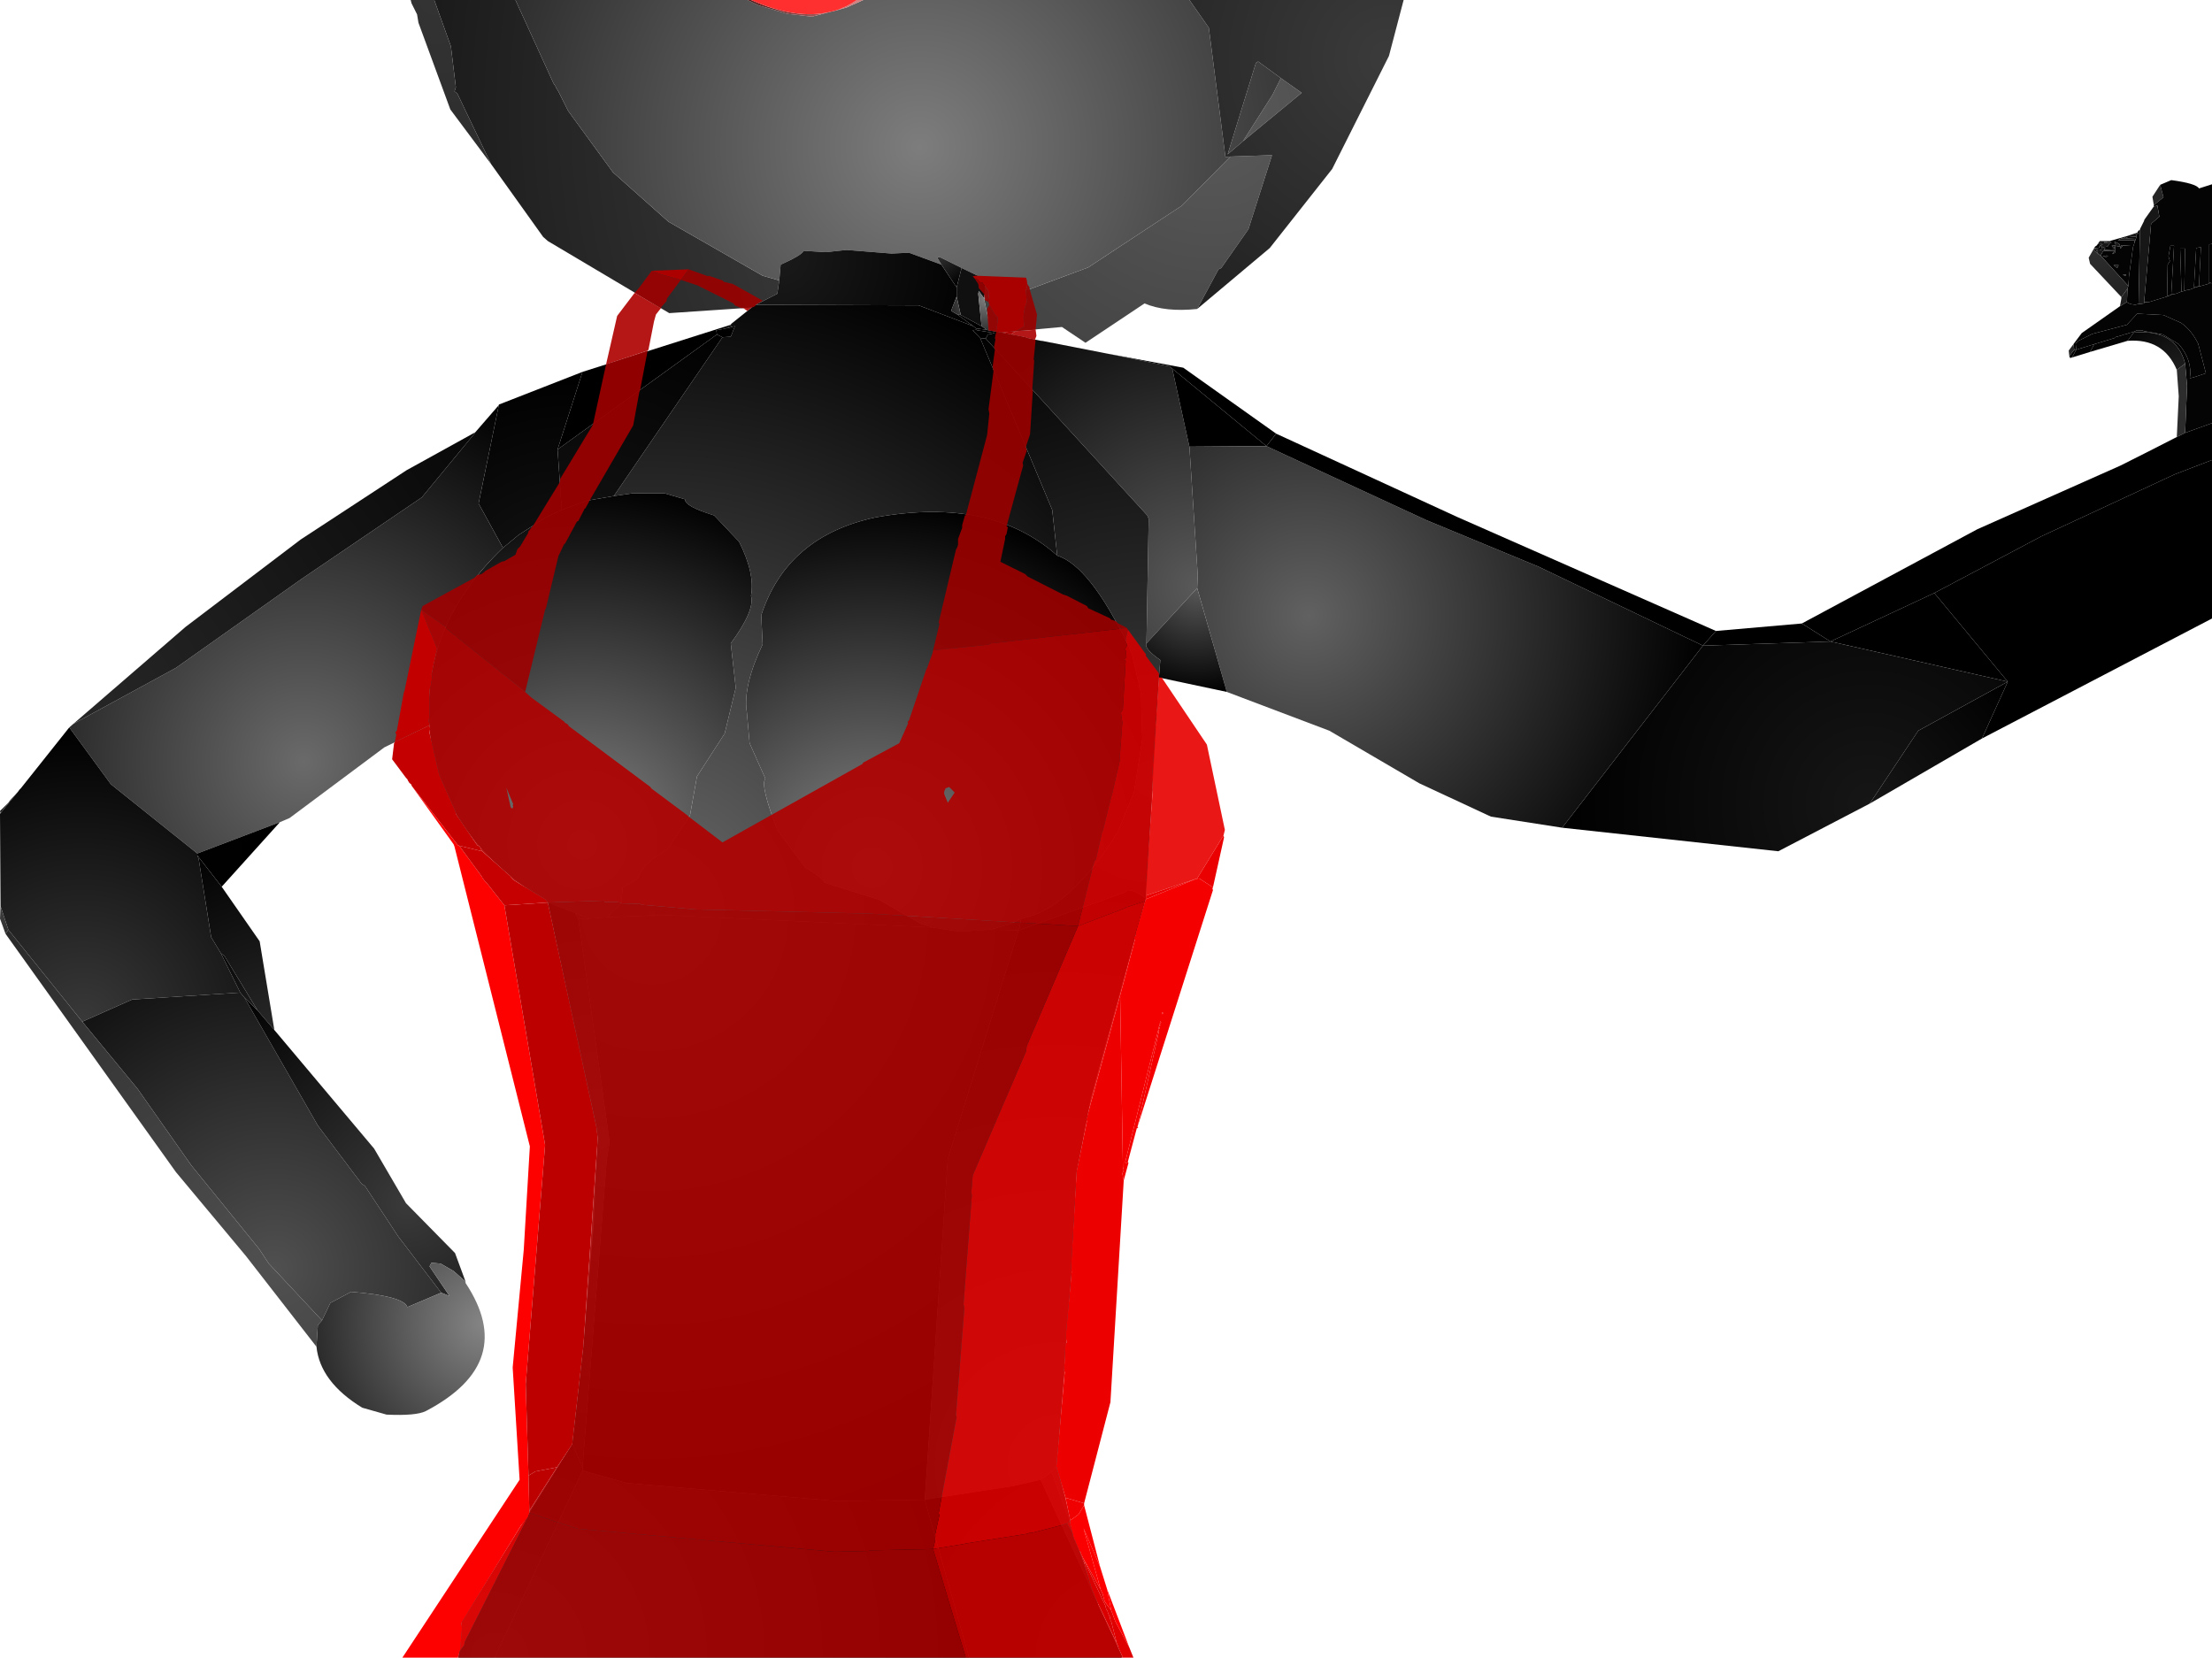 <?xml version="1.0" encoding="UTF-8" standalone="no"?>
<svg xmlns:xlink="http://www.w3.org/1999/xlink" height="299.1px" width="399.1px" xmlns="http://www.w3.org/2000/svg">
  <g transform="matrix(1.0, 0.0, 0.0, 1.0, 400.0, 300.0)">
    <path d="M-264.4 -244.5 L-279.25 -243.5 -301.15 -256.5 -302.0 -257.25 -311.4 -270.4 -317.5 -283.15 -318.0 -283.5 -317.75 -284.25 -318.65 -291.65 -321.65 -300.0 -307.0 -300.0 -300.15 -285.0 -299.75 -284.4 -299.65 -284.15 -299.25 -283.5 -297.5 -280.0 -289.4 -268.9 -279.4 -260.0 -262.4 -250.25 -259.4 -249.4 -259.75 -247.0 -263.65 -245.0 -264.4 -244.5 M-184.0 -244.25 Q-189.75 -243.65 -193.5 -245.25 L-204.15 -238.15 -208.4 -241.0 -219.4 -240.0 -221.65 -240.4 -221.65 -242.25 -222.4 -245.9 -214.4 -247.75 -203.65 -251.75 -186.75 -262.9 -178.0 -271.75 -170.5 -272.0 -174.75 -258.65 -179.65 -251.65 -180.15 -251.4 -184.0 -244.25 M-168.9 -285.9 L-165.15 -283.25 -175.75 -274.5 -170.4 -282.9 -168.9 -285.9" fill="url(#gradient0)" fill-rule="evenodd" stroke="none"/>
    <path d="M-307.0 -300.0 L-265.15 -300.0 -263.0 -299.0 -257.9 -297.5 -253.5 -297.0 -250.25 -297.85 -249.4 -298.05 -247.25 -298.65 -244.25 -300.0 -185.4 -300.0 -181.9 -295.0 -178.9 -271.65 -178.0 -271.75 -186.75 -262.9 -203.65 -251.75 -214.4 -247.75 -222.4 -245.9 -222.25 -247.15 -222.25 -248.5 -223.4 -250.15 -226.5 -251.65 -230.5 -253.65 -230.9 -253.5 -230.15 -252.25 -236.0 -254.4 -239.15 -254.25 -247.25 -254.9 -251.0 -254.5 -255.0 -254.75 Q-255.25 -254.0 -259.15 -252.25 L-259.4 -249.4 -262.4 -250.25 -279.4 -260.0 -289.4 -268.9 -297.5 -280.0 -299.25 -283.5 -299.65 -284.15 -299.75 -284.4 -300.15 -285.0 -307.0 -300.0 M-168.9 -285.9 L-170.4 -282.9 -175.75 -274.5 -178.5 -272.15 -173.4 -288.65 -173.0 -288.9 -168.9 -285.9" fill="url(#gradient1)" fill-rule="evenodd" stroke="none"/>
    <path d="M-259.4 -249.4 L-259.15 -252.25 Q-255.25 -254.0 -255.0 -254.75 L-251.0 -254.5 -247.25 -254.9 -239.15 -254.25 -236.0 -254.4 -230.15 -252.25 -227.4 -248.15 -227.4 -246.5 -228.4 -243.9 -227.25 -243.25 -224.4 -241.15 -234.25 -244.9 -263.65 -245.0 -259.75 -247.0 -259.4 -249.4" fill="url(#gradient2)" fill-rule="evenodd" stroke="none"/>
    <path d="M-230.15 -252.25 L-230.9 -253.5 -230.5 -253.65 -226.5 -251.65 -227.4 -248.15 -230.15 -252.25" fill="url(#gradient3)" fill-rule="evenodd" stroke="none"/>
    <path d="M-226.5 -251.65 L-223.4 -250.15 -222.25 -248.5 -222.25 -247.15 -222.5 -246.25 -223.4 -247.5 -223.5 -247.0 -222.9 -241.15 -226.65 -243.15 -227.4 -246.5 -227.4 -248.15 -226.5 -251.65" fill="url(#gradient4)" fill-rule="evenodd" stroke="none"/>
    <path d="M-265.15 -300.0 L-264.5 -300.0 Q-256.35 -296.4 -250.25 -297.85 L-253.5 -297.0 -257.9 -297.5 -263.0 -299.0 -265.15 -300.0 M-245.4 -300.0 L-244.25 -300.0 -247.25 -298.65 -249.4 -298.05 Q-247.25 -298.7 -245.4 -300.0" fill="url(#gradient5)" fill-rule="evenodd" stroke="none"/>
    <path d="M-264.5 -300.0 L-245.4 -300.0 Q-247.25 -298.7 -249.4 -298.05 L-250.25 -297.85 Q-256.35 -296.4 -264.5 -300.0" fill="url(#gradient6)" fill-rule="evenodd" stroke="none"/>
    <path d="M-185.4 -300.0 L-146.75 -300.0 -149.4 -289.9 -159.65 -269.5 -170.9 -255.25 -184.0 -244.25 -180.15 -251.4 -179.65 -251.65 -174.75 -258.65 -170.5 -272.0 -178.0 -271.75 -178.9 -271.65 -181.9 -295.0 -185.4 -300.0 M-175.75 -274.5 L-165.15 -283.25 -168.9 -285.9 -173.0 -288.9 -173.4 -288.65 -178.5 -272.15 -175.75 -274.5" fill="url(#gradient7)" fill-rule="evenodd" stroke="none"/>
    <path d="M-311.4 -270.4 L-318.75 -280.25 -324.5 -295.9 -324.75 -297.4 -325.75 -299.4 -325.9 -300.0 -321.65 -300.0 -318.65 -291.65 -317.75 -284.25 -318.0 -283.5 -317.5 -283.15 -311.4 -270.4" fill="url(#gradient8)" fill-rule="evenodd" stroke="none"/>
    <path d="M-268.15 -241.5 L-264.4 -244.5 -263.65 -245.0 -234.25 -244.9 -224.4 -241.15 -223.9 -240.75 -223.9 -240.5 -224.5 -240.4 -223.15 -239.0 -210.15 -208.0 -209.25 -199.75 Q-221.15 -210.4 -242.0 -206.65 -258.0 -203.25 -262.65 -189.0 L-262.4 -183.75 Q-266.0 -176.15 -265.25 -171.5 L-264.75 -165.9 -261.9 -159.5 Q-262.9 -158.4 -259.75 -150.25 L-254.75 -143.5 Q-251.4 -141.5 -251.25 -140.75 L-241.4 -137.65 -233.75 -133.25 -231.75 -132.65 -280.5 -134.9 -290.4 -134.5 -287.9 -137.0 -287.65 -139.9 -285.15 -141.25 Q-283.65 -144.65 -279.65 -146.65 L-275.5 -152.9 -274.25 -159.9 -269.25 -167.65 -267.25 -175.9 -268.15 -183.9 Q-263.75 -189.9 -264.5 -192.5 -263.75 -196.5 -266.65 -202.25 L-271.15 -207.0 Q-276.5 -208.65 -276.4 -209.9 L-280.15 -211.0 -285.75 -211.0 -289.25 -210.5 -269.65 -239.15 -268.15 -239.25 -267.4 -241.15 -268.0 -241.0 -268.15 -241.25 -268.15 -241.4 -268.0 -241.5 -268.15 -241.5 M-215.75 -134.25 L-216.15 -132.15 -216.4 -132.15 -221.4 -132.25 -217.75 -133.25 -215.75 -134.25 M-293.65 -134.25 L-295.65 -134.15 -296.25 -135.25 -293.65 -134.25" fill="url(#gradient9)" fill-rule="evenodd" stroke="none"/>
    <path d="M-11.4 -263.0 L-11.65 -264.5 -10.25 -266.65 -9.65 -264.4 -11.4 -263.0" fill="url(#gradient10)" fill-rule="evenodd" stroke="none"/>
    <path d="M-16.5 -257.25 L-16.9 -257.0 -16.0 -257.0 -16.5 -257.25 M-21.5 -256.0 L-20.9 -256.15 -21.35 -255.2 -20.65 -256.0 -20.9 -254.9 -21.75 -254.75 -21.4 -254.15 -22.15 -254.9 -22.15 -255.15 -21.65 -254.9 -21.4 -255.15 -22.15 -255.25 -22.0 -255.5 -21.65 -255.75 -21.5 -256.0 M-21.0 -253.9 L-20.5 -254.75 -18.5 -254.75 -18.9 -254.15 -18.4 -254.4 -18.4 -255.65 -17.5 -255.5 -17.4 -255.15 -17.0 -255.65 -15.5 -255.75 -17.25 -255.75 -17.4 -255.4 -17.65 -256.0 -18.5 -256.4 -18.25 -255.75 -19.0 -255.65 -18.65 -255.25 -18.5 -255.5 -18.65 -255.0 -20.4 -254.9 -20.15 -255.25 -20.65 -255.4 -19.75 -255.5 -19.25 -256.25 -19.0 -256.15 -19.4 -256.5 -16.25 -257.4 -14.5 -257.25 -14.65 -256.9 -17.25 -257.0 -17.9 -256.65 -14.9 -256.65 -14.9 -256.15 -15.15 -255.4 -15.9 -250.0 -15.9 -249.65 -16.0 -248.4 -21.0 -253.9 M-14.75 -257.9 L-14.4 -258.0 -14.15 -257.9 -14.5 -257.65 -14.75 -257.9 M-11.4 -262.75 L-11.4 -263.0 -9.65 -264.4 -10.25 -266.65 -8.25 -267.5 Q-3.75 -266.9 -3.25 -266.0 L-0.9 -266.75 -0.9 -256.0 -1.4 -255.9 -1.4 -249.0 -1.4 -248.9 -1.65 -248.75 -2.9 -248.4 -3.25 -248.4 -2.9 -255.4 -3.75 -255.25 -4.15 -248.25 -3.9 -248.15 -4.9 -247.75 -5.5 -247.65 -5.9 -247.5 -5.75 -255.15 -6.65 -255.15 -6.4 -247.4 -7.4 -247.0 -8.0 -246.9 -8.25 -246.9 -7.75 -255.65 -8.4 -255.65 -8.75 -253.75 -8.5 -252.9 -8.9 -252.25 -9.0 -246.5 -12.25 -245.5 -12.5 -245.5 -13.15 -245.5 -11.9 -259.5 -11.75 -259.75 -10.4 -260.9 -10.75 -262.9 -11.4 -262.75 M-19.4 -256.15 L-20.4 -256.15 -20.25 -256.4 -19.4 -256.15 M-18.65 -252.15 L-18.0 -251.65 -17.75 -252.15 -18.65 -252.15 M-20.0 -253.65 L-19.65 -253.75 -19.9 -253.9 -20.65 -253.75 -20.0 -253.65 M-17.0 -250.4 L-16.5 -250.25 -16.4 -250.5 -17.0 -250.4" fill="url(#gradient11)" fill-rule="evenodd" stroke="none"/>
    <path d="M-0.9 -256.0 L-0.9 -248.9 -1.4 -249.0 -1.4 -255.9 -0.9 -256.0" fill="url(#gradient12)" fill-rule="evenodd" stroke="none"/>
    <path d="M-13.15 -245.5 L-12.5 -245.5 -13.15 -245.4 -13.15 -245.5 M-8.25 -246.9 L-8.0 -246.9 -8.4 -246.75 -9.0 -246.5 -8.75 -246.65 -8.4 -246.75 -8.25 -246.9 M-3.25 -248.4 L-2.9 -248.4 -3.9 -248.15 -3.25 -248.4 M-1.4 -248.9 L-1.4 -249.0 -0.9 -248.9 -1.4 -248.9" fill="url(#gradient13)" fill-rule="evenodd" stroke="none"/>
    <path d="M-0.9 -248.9 L-0.9 -223.65 -5.75 -221.9 -5.4 -230.4 -5.75 -234.4 Q-7.4 -240.65 -15.0 -240.0 L-15.4 -240.0 -14.75 -240.25 -14.5 -240.4 -13.5 -240.4 -13.15 -240.25 -9.75 -239.65 -6.9 -237.9 Q-4.4 -235.0 -4.9 -231.75 L-4.25 -231.9 -2.0 -232.65 -3.4 -238.0 Q-4.65 -240.5 -6.5 -241.75 L-9.65 -243.15 -14.4 -243.4 -16.25 -241.4 -22.5 -239.75 -25.0 -238.5 -25.5 -238.0 -25.4 -236.9 -25.75 -236.9 -25.9 -237.9 -24.4 -239.9 -17.5 -244.75 -16.25 -245.5 -16.15 -245.4 -15.65 -245.15 -14.75 -245.0 -14.25 -245.15 -14.15 -245.15 -13.9 -245.15 -13.15 -245.25 -13.15 -245.4 -12.5 -245.5 -12.25 -245.5 -9.0 -246.5 -8.4 -246.75 -8.0 -246.9 -7.4 -247.0 -6.4 -247.4 -5.9 -247.5 -5.5 -247.65 -4.9 -247.75 -3.9 -248.15 -2.9 -248.4 -1.65 -248.75 -1.4 -248.9 -0.9 -248.9" fill="url(#gradient14)" fill-rule="evenodd" stroke="none"/>
    <path d="M-13.9 -258.5 L-13.9 -258.65 -13.15 -260.15 -13.15 -260.25 -13.0 -260.5 -11.4 -262.75 -10.75 -262.9 -10.4 -260.9 -11.75 -259.75 -11.9 -259.5 -13.15 -245.5 -13.15 -245.4 -13.15 -245.25 -13.9 -245.15 -14.15 -245.15 -13.9 -258.5" fill="url(#gradient15)" fill-rule="evenodd" stroke="none"/>
    <path d="M-14.4 -258.0 L-14.15 -258.4 -13.9 -258.5 -14.15 -245.15 -14.25 -245.15 -14.75 -245.0 -15.65 -245.15 -16.15 -245.4 -16.25 -245.5 -16.15 -247.9 -16.0 -248.4 -15.9 -249.65 -15.9 -250.0 -15.15 -255.4 -14.9 -256.15 -14.65 -256.9 -14.5 -257.25 -14.5 -257.65 -14.15 -257.9 -14.4 -258.0" fill="url(#gradient16)" fill-rule="evenodd" stroke="none"/>
    <path d="M-16.5 -257.25 L-16.0 -257.0 -16.9 -257.0 -16.5 -257.25 M-21.5 -256.0 L-21.15 -256.5 -19.4 -256.5 -19.0 -256.15 -19.25 -256.25 -19.75 -255.5 -20.65 -255.4 -20.15 -255.25 -20.4 -254.9 -18.65 -255.0 -18.5 -255.5 -18.65 -255.25 -19.0 -255.65 -18.25 -255.75 -18.5 -256.4 -17.65 -256.0 -17.4 -255.4 -17.25 -255.75 -15.5 -255.75 -17.0 -255.65 -17.4 -255.15 -17.5 -255.5 -18.4 -255.65 -18.4 -254.4 -18.9 -254.15 -18.5 -254.75 -20.5 -254.75 -21.0 -253.9 -21.4 -254.15 -21.75 -254.75 -20.9 -254.9 -20.65 -256.0 -21.35 -255.2 -20.9 -256.15 -21.5 -256.0 M-16.25 -257.4 L-14.75 -257.9 -14.5 -257.65 -14.5 -257.25 -16.25 -257.4 M-22.15 -255.15 L-22.15 -255.25 -21.4 -255.15 -21.65 -254.9 -22.15 -255.15 M-19.4 -256.15 L-20.25 -256.4 -20.4 -256.15 -19.4 -256.15 M-20.0 -253.65 L-20.65 -253.75 -19.9 -253.9 -19.65 -253.75 -20.0 -253.65 M-18.65 -252.15 L-17.75 -252.15 -18.0 -251.65 -18.65 -252.15 M-14.9 -256.15 L-14.9 -256.65 -17.9 -256.65 -17.25 -257.0 -14.65 -256.9 -14.9 -256.15 M-17.0 -250.4 L-16.4 -250.5 -16.5 -250.25 -17.0 -250.4" fill="url(#gradient17)" fill-rule="evenodd" stroke="none"/>
    <path d="M-17.5 -244.75 L-17.25 -246.15 -17.25 -246.4 -16.15 -247.9 -16.25 -245.5 -17.5 -244.75" fill="url(#gradient18)" fill-rule="evenodd" stroke="none"/>
    <path d="M-21.4 -254.15 L-21.0 -253.9 -16.0 -248.4 -16.15 -247.9 -17.25 -246.4 -22.9 -252.4 -23.15 -253.5 -22.15 -255.25 -22.15 -255.15 -22.15 -254.9 -21.4 -254.15" fill="url(#gradient19)" fill-rule="evenodd" stroke="none"/>
    <path d="M-3.9 -248.15 L-4.15 -248.25 -3.75 -255.25 -2.9 -255.4 -3.25 -248.4 -3.9 -248.15" fill="url(#gradient20)" fill-rule="evenodd" stroke="none"/>
    <path d="M-6.4 -247.4 L-6.65 -255.15 -5.75 -255.15 -5.9 -247.5 -6.4 -247.4" fill="url(#gradient21)" fill-rule="evenodd" stroke="none"/>
    <path d="M-222.4 -245.9 L-221.65 -242.25 -221.65 -240.4 -222.0 -240.5 -222.9 -241.15 -223.5 -247.0 -223.4 -247.5 -222.5 -246.25 -222.25 -247.15 -222.4 -245.9 M-226.65 -243.15 L-227.25 -243.25 -228.4 -243.9 -227.4 -246.5 -226.65 -243.15" fill="url(#gradient22)" fill-rule="evenodd" stroke="none"/>
    <path d="M-222.9 -241.15 L-222.0 -240.5 -223.9 -240.75 -224.4 -241.15 -227.25 -243.25 -226.65 -243.15 -222.9 -241.15" fill="url(#gradient23)" fill-rule="evenodd" stroke="none"/>
    <path d="M-9.0 -246.5 L-8.9 -252.25 -8.5 -252.9 -8.75 -253.75 -8.4 -255.65 -7.75 -255.65 -8.25 -246.9 -8.4 -246.75 -8.75 -246.65 -9.0 -246.5" fill="url(#gradient24)" fill-rule="evenodd" stroke="none"/>
    <path d="M-268.15 -241.4 L-268.15 -241.5 -268.0 -241.5 -268.15 -241.4 M-298.65 -208.0 L-299.4 -218.9 -270.65 -239.65 -269.65 -239.15 -289.25 -210.5 -294.15 -209.65 -298.65 -208.0 M-268.0 -241.0 L-268.25 -240.9 -269.0 -240.75 -268.15 -241.25 -268.0 -241.0" fill="url(#gradient25)" fill-rule="evenodd" stroke="none"/>
    <path d="M-294.9 -232.9 L-268.15 -241.4 -268.15 -241.25 -269.0 -240.75 -270.75 -240.4 -270.65 -239.65 -299.4 -218.9 -294.9 -232.9" fill="url(#gradient26)" fill-rule="evenodd" stroke="none"/>
    <path d="M-223.15 -239.0 L-224.5 -240.4 -223.9 -240.5 -223.65 -240.4 -220.5 -239.9 -221.75 -239.65 -222.15 -238.9 -223.15 -239.0 M-269.65 -239.15 L-270.65 -239.65 -270.75 -240.4 -269.0 -240.75 -268.25 -240.9 -268.0 -241.0 -267.4 -241.15 -268.15 -239.25 -269.65 -239.15" fill="url(#gradient27)" fill-rule="evenodd" stroke="none"/>
    <path d="M-219.4 -240.0 L-215.0 -239.15 -214.65 -239.0 -212.15 -238.5 -212.0 -238.5 -200.5 -236.25 -189.0 -233.9 -188.5 -233.5 -185.4 -219.4 -183.9 -196.25 -184.0 -193.9 -193.15 -183.9 -192.75 -206.4 -193.0 -207.0 -222.15 -238.9 -221.75 -239.65 -220.5 -239.9 -223.65 -240.4 -223.9 -240.5 -223.9 -240.75 -222.0 -240.5 -221.65 -240.4 -219.4 -240.0" fill="url(#gradient28)" fill-rule="evenodd" stroke="none"/>
    <path d="M-190.9 -177.75 L-193.25 -137.9 Q-196.4 -140.15 -197.0 -139.0 L-216.15 -132.15 -215.75 -134.25 Q-207.25 -135.75 -198.4 -149.75 L-195.4 -157.0 -193.9 -166.65 -194.15 -174.9 -195.75 -181.9 -196.5 -183.65 Q-203.4 -197.9 -209.25 -199.75 L-210.15 -208.0 -223.15 -239.0 -222.15 -238.9 -193.0 -207.0 -192.75 -206.4 -193.15 -183.9 Q-193.65 -183.0 -190.65 -180.9 L-190.9 -177.75" fill="url(#gradient29)" fill-rule="evenodd" stroke="none"/>
    <path d="M-209.25 -199.75 Q-203.4 -197.9 -196.5 -183.65 L-195.75 -181.9 -194.15 -174.9 -193.9 -166.65 -195.4 -157.0 -198.4 -149.75 Q-207.25 -135.75 -215.75 -134.25 L-217.75 -133.25 -221.4 -132.25 -226.9 -131.9 -231.75 -132.65 -233.75 -133.25 -241.4 -137.65 -251.25 -140.75 Q-251.4 -141.5 -254.75 -143.5 L-259.75 -150.25 Q-262.9 -158.4 -261.9 -159.5 L-264.75 -165.9 -265.25 -171.5 Q-266.0 -176.15 -262.4 -183.75 L-262.65 -189.0 Q-258.0 -203.25 -242.0 -206.65 -221.15 -210.4 -209.25 -199.75" fill="url(#gradient30)" fill-rule="evenodd" stroke="none"/>
    <path d="M-216.4 -132.15 L-216.25 -132.0 -229.0 -90.9 -233.15 -29.4 -249.0 -29.15 -286.9 -32.4 -294.9 -34.65 -294.9 -35.25 -290.5 -91.0 -290.0 -93.9 -295.65 -134.15 -293.65 -134.25 -290.4 -134.5 -280.5 -134.9 -231.75 -132.65 -226.9 -131.9 -221.4 -132.25 -216.4 -132.15" fill="url(#gradient31)" fill-rule="evenodd" stroke="none"/>
    <path d="M-301.15 -137.15 Q-321.5 -149.75 -322.5 -169.15 -323.9 -187.15 -309.25 -201.15 L-306.4 -203.5 -301.5 -206.65 -298.65 -208.0 -294.15 -209.65 -289.25 -210.5 -285.75 -211.0 -280.15 -211.0 -276.4 -209.9 Q-276.5 -208.65 -271.15 -207.0 L-266.65 -202.25 Q-263.75 -196.5 -264.5 -192.5 -263.75 -189.9 -268.15 -183.9 L-267.25 -175.9 -269.25 -167.65 -274.25 -159.9 -275.5 -152.9 -279.65 -146.65 Q-283.65 -144.65 -285.15 -141.25 L-287.65 -139.9 -287.9 -137.0 -290.4 -134.5 -293.65 -134.25 -296.25 -135.25 -301.15 -137.15" fill="url(#gradient32)" fill-rule="evenodd" stroke="none"/>
    <path d="M-25.4 -236.9 L-25.5 -238.0 -25.0 -238.5 -22.5 -239.75 -16.25 -241.4 -14.4 -243.4 -9.65 -243.15 -6.5 -241.75 Q-4.65 -240.5 -3.4 -238.0 L-2.0 -232.65 -4.25 -231.9 -4.9 -231.75 Q-4.4 -235.0 -6.9 -237.9 L-9.75 -239.65 -13.15 -240.25 -13.5 -240.4 -14.5 -240.4 -14.75 -240.25 -15.4 -240.0 -15.5 -240.0 -15.9 -239.9 -16.25 -239.75 -16.75 -239.65 -17.15 -239.5 -18.4 -239.15 -18.5 -239.0 -22.15 -237.9 -25.4 -236.9" fill="url(#gradient33)" fill-rule="evenodd" stroke="none"/>
    <path d="M-22.9 -236.5 L-26.15 -235.5 -25.4 -236.9 -22.15 -237.9 -22.9 -236.5" fill="url(#gradient34)" fill-rule="evenodd" stroke="none"/>
    <path d="M-16.15 -238.5 L-22.9 -236.5 -22.15 -237.9 -18.5 -239.0 -18.4 -239.15 -17.15 -239.5 -16.75 -239.65 -16.25 -239.75 -15.9 -239.9 -15.5 -240.0 -15.4 -240.0 -15.0 -240.0 -16.15 -238.5 M-26.15 -235.5 L-26.5 -235.4 -26.65 -235.75 -25.75 -236.9 -25.4 -236.9 -26.15 -235.5" fill="url(#gradient35)" fill-rule="evenodd" stroke="none"/>
    <path d="M-7.25 -233.25 Q-9.65 -239.0 -16.15 -238.5 L-15.0 -240.0 Q-7.4 -240.65 -5.75 -234.4 L-7.25 -233.25" fill="url(#gradient36)" fill-rule="evenodd" stroke="none"/>
    <path d="M-7.25 -221.15 L-6.9 -228.5 -7.25 -233.25 -5.75 -234.4 -5.4 -230.4 -5.75 -221.9 -7.25 -221.15" fill="url(#gradient37)" fill-rule="evenodd" stroke="none"/>
    <path d="M-200.5 -236.25 L-186.5 -233.65 -169.75 -221.75 -171.5 -219.5 -188.5 -233.5 -189.0 -233.9 -200.5 -236.25" fill="url(#gradient38)" fill-rule="evenodd" stroke="none"/>
    <path d="M-188.5 -233.5 L-171.5 -219.5 -185.4 -219.4 -188.5 -233.5" fill="url(#gradient39)" fill-rule="evenodd" stroke="none"/>
    <path d="M-118.15 -150.65 L-131.0 -152.65 -143.9 -158.65 -160.15 -168.15 -178.65 -175.15 -184.0 -193.9 -183.9 -196.25 -185.4 -219.4 -171.5 -219.5 -142.65 -206.15 -122.4 -197.75 -92.75 -183.5 -118.15 -150.65" fill="url(#gradient40)" fill-rule="evenodd" stroke="none"/>
    <path d="M-26.65 -235.75 L-26.75 -236.75 -25.9 -237.9 -25.75 -236.9 -26.65 -235.75" fill="url(#gradient41)" fill-rule="evenodd" stroke="none"/>
    <path d="M-310.0 -226.9 L-310.0 -227.0 -294.9 -232.9 -299.4 -218.9 -298.65 -208.0 -301.5 -206.65 -306.4 -203.5 -309.25 -201.15 -313.65 -209.15 -310.0 -226.9" fill="url(#gradient42)" fill-rule="evenodd" stroke="none"/>
    <path d="M-322.5 -169.15 L-330.65 -165.15 -347.75 -152.4 -349.5 -151.65 -364.4 -146.0 -380.0 -158.5 -387.5 -168.75 -386.75 -169.4 -368.25 -179.5 -345.65 -195.5 -323.9 -210.25 -314.4 -221.75 -314.25 -222.0 -310.0 -226.9 -313.65 -209.15 -309.25 -201.15 Q-323.9 -187.15 -322.5 -169.15" fill="url(#gradient43)" fill-rule="evenodd" stroke="none"/>
    <path d="M-386.75 -169.4 L-366.5 -186.9 -345.75 -202.65 -326.65 -215.15 -314.25 -222.0 -314.4 -221.75 -323.9 -210.25 -345.65 -195.5 -368.25 -179.5 -386.75 -169.4" fill="url(#gradient44)" fill-rule="evenodd" stroke="none"/>
    <path d="M-0.9 -223.65 L-0.9 -217.0 -7.65 -214.4 -31.65 -203.25 -51.0 -193.0 -69.75 -184.25 -74.9 -187.5 -43.25 -204.5 -17.4 -216.0 Q-12.3 -218.55 -7.25 -221.15 L-5.75 -221.9 -0.9 -223.65" fill="url(#gradient45)" fill-rule="evenodd" stroke="none"/>
    <path d="M-169.75 -221.75 L-137.15 -206.75 -90.4 -186.15 -92.75 -183.5 -122.4 -197.75 -142.65 -206.15 -171.5 -219.5 -169.75 -221.75" fill="url(#gradient46)" fill-rule="evenodd" stroke="none"/>
    <path d="M-90.4 -186.15 L-74.9 -187.5 -69.75 -184.25 -92.75 -183.5 -90.4 -186.15" fill="url(#gradient47)" fill-rule="evenodd" stroke="none"/>
    <path d="M-0.9 -217.0 L-0.9 -188.4 -42.4 -166.75 -37.75 -177.0 -51.0 -193.0 -31.65 -203.25 -7.65 -214.4 -0.9 -217.0" fill="url(#gradient48)" fill-rule="evenodd" stroke="none"/>
    <path d="M-42.4 -166.75 L-62.65 -155.0 -53.9 -168.15 -37.75 -177.0 -42.4 -166.75" fill="url(#gradient49)" fill-rule="evenodd" stroke="none"/>
    <path d="M-37.75 -177.0 L-69.75 -184.25 -51.0 -193.0 -37.75 -177.0" fill="url(#gradient50)" fill-rule="evenodd" stroke="none"/>
    <path d="M-178.65 -175.15 L-190.9 -177.75 -190.65 -180.9 Q-193.65 -183.0 -193.15 -183.9 L-184.0 -193.9 -178.65 -175.15" fill="url(#gradient51)" fill-rule="evenodd" stroke="none"/>
    <path d="M-62.65 -155.0 L-79.15 -146.4 -118.15 -150.65 -92.75 -183.5 -69.75 -184.25 -37.75 -177.0 -53.9 -168.15 -62.65 -155.0" fill="url(#gradient52)" fill-rule="evenodd" stroke="none"/>
    <path d="M-399.9 -136.5 L-400.0 -153.15 -396.75 -157.15 -396.5 -157.5 -396.25 -157.75 -387.5 -168.75 -380.0 -158.5 -364.4 -146.0 -364.4 -145.65 -364.15 -145.0 -361.9 -130.9 -360.15 -128.0 -356.65 -120.9 -376.15 -119.65 -385.15 -115.65 -398.5 -132.25 -399.9 -136.5" fill="url(#gradient53)" fill-rule="evenodd" stroke="none"/>
    <path d="M-400.0 -153.15 L-399.9 -153.4 -398.4 -155.25 -398.25 -155.5 -396.75 -157.15 -400.0 -153.15" fill="url(#gradient54)" fill-rule="evenodd" stroke="none"/>
    <path d="M-399.9 -153.4 L-400.0 -153.65 -398.4 -155.25 -399.9 -153.4" fill="url(#gradient55)" fill-rule="evenodd" stroke="none"/>
    <path d="M-296.75 -39.4 L-294.75 -57.0 -292.9 -78.65 -292.15 -94.75 -301.15 -137.15 -296.25 -135.25 -295.65 -134.15 -290.0 -93.9 -290.5 -91.0 -294.9 -35.25 -296.75 -39.4" fill="url(#gradient56)" fill-rule="evenodd" stroke="none"/>
    <path d="M-310.75 -0.9 L-317.25 -0.9 -316.75 -7.4 -296.75 -39.4 -294.9 -35.25 -294.9 -34.65 -310.75 -0.9" fill="url(#gradient57)" fill-rule="evenodd" stroke="none"/>
    <path d="M-225.15 -0.9 L-310.75 -0.9 -294.9 -34.65 -286.9 -32.4 -249.0 -29.15 -233.15 -29.4 -225.15 -0.9" fill="url(#gradient58)" fill-rule="evenodd" stroke="none"/>
    <path d="M-349.5 -151.65 L-360.0 -140.0 -364.4 -145.65 -364.4 -146.0 -349.5 -151.65" fill="url(#gradient59)" fill-rule="evenodd" stroke="none"/>
    <path d="M-360.0 -140.0 L-353.15 -130.15 -350.5 -114.15 -353.5 -117.65 -359.5 -127.5 -360.15 -128.0 -361.9 -130.9 -364.15 -145.0 -364.4 -145.65 -360.0 -140.0" fill="url(#gradient60)" fill-rule="evenodd" stroke="none"/>
    <path d="M-360.15 -128.0 L-359.5 -127.5 -353.5 -117.65 -355.9 -120.0 -356.65 -120.9 -360.15 -128.0" fill="url(#gradient61)" fill-rule="evenodd" stroke="none"/>
    <path d="M-385.15 -115.65 L-376.15 -119.65 -356.65 -120.9 -355.9 -120.0 -342.65 -96.9 -334.75 -86.4 -334.15 -86.0 -328.15 -76.9 -320.4 -66.75 -326.5 -64.15 Q-327.15 -66.15 -336.65 -66.9 L-340.4 -64.9 -341.9 -61.75 -351.5 -72.0 -353.25 -74.65 -365.5 -89.75 -375.15 -103.5 -385.15 -115.65" fill="url(#gradient62)" fill-rule="evenodd" stroke="none"/>
    <path d="M-342.9 -57.0 L-355.65 -73.4 -368.25 -88.5 -399.0 -131.5 -398.5 -132.25 -385.15 -115.65 -375.15 -103.5 -365.5 -89.75 -353.25 -74.65 -351.5 -72.0 -341.9 -61.75 -342.65 -60.9 -342.9 -57.0" fill="url(#gradient63)" fill-rule="evenodd" stroke="none"/>
    <path d="M-399.0 -131.5 L-400.0 -134.25 -399.9 -136.5 -398.5 -132.25 -399.0 -131.5" fill="url(#gradient64)" fill-rule="evenodd" stroke="none"/>
    <path d="M-193.25 -137.9 L-203.15 -102.0 -205.75 -88.5 -206.65 -70.5 -209.25 -35.75 -210.25 -34.4 -212.25 -33.0 -217.0 -31.9 -233.15 -29.4 -229.0 -90.9 -216.25 -132.0 -216.4 -132.15 -216.15 -132.15 -197.0 -139.0 Q-196.4 -140.15 -193.25 -137.9" fill="url(#gradient65)" fill-rule="evenodd" stroke="none"/>
    <path d="M-209.25 -35.75 L-206.5 -24.0 -210.25 -34.4 -209.25 -35.75" fill="url(#gradient66)" fill-rule="evenodd" stroke="none"/>
    <path d="M-206.5 -24.0 L-206.5 -23.9 -206.4 -23.4 -206.25 -23.25 -201.9 -10.65 -212.25 -33.0 -210.25 -34.4 -206.5 -24.0" fill="url(#gradient67)" fill-rule="evenodd" stroke="none"/>
    <path d="M-201.9 -10.65 L-201.9 -10.5 -197.5 -1.0 -197.75 -0.9 -225.15 -0.9 -233.15 -29.4 -217.0 -31.9 -212.25 -33.0 -201.9 -10.65" fill="url(#gradient68)" fill-rule="evenodd" stroke="none"/>
    <path d="M-350.5 -114.15 L-332.5 -92.75 -326.75 -82.9 -317.9 -73.9 -316.0 -68.75 -318.15 -70.65 -320.5 -72.0 -322.15 -72.15 -322.5 -71.5 -318.9 -66.15 -320.4 -66.75 -328.15 -76.9 -334.15 -86.0 -334.75 -86.4 -342.65 -96.9 -355.9 -120.0 -353.5 -117.65 -350.5 -114.15" fill="url(#gradient69)" fill-rule="evenodd" stroke="none"/>
    <path d="M-316.0 -68.75 L-316.0 -68.5 Q-306.5 -54.15 -323.15 -45.4 -324.9 -44.5 -330.25 -44.75 L-334.65 -46.0 Q-342.25 -50.65 -342.9 -57.0 L-342.65 -60.9 -341.9 -61.75 -340.4 -64.9 -336.65 -66.9 Q-327.15 -66.15 -326.5 -64.15 L-320.4 -66.75 -318.9 -66.15 -322.5 -71.5 -322.15 -72.15 -320.5 -72.0 -318.15 -70.65 -316.0 -68.75" fill="url(#gradient70)" fill-rule="evenodd" stroke="none"/>
    <path d="M-282.4 -251.15 L-275.75 -251.4 -277.15 -249.5 -280.75 -250.5 -282.4 -251.15" fill="#ac0000" fill-rule="evenodd" stroke="none"/>
    <path d="M-324.0 -190.0 L-323.75 -190.65 -314.4 -195.75 -313.9 -196.25 -313.15 -196.4 -312.65 -196.75 -312.4 -197.0 -309.5 -198.65 -309.0 -198.75 -307.0 -199.9 -306.65 -200.9 -306.15 -201.4 -304.75 -203.75 -304.65 -204.15 -304.4 -204.4 -304.25 -204.65 -303.75 -205.25 -299.0 -213.0 -298.9 -213.65 -293.15 -223.15 -293.0 -223.5 -290.65 -234.25 -283.15 -236.75 -284.5 -229.65 -284.65 -229.25 -285.75 -223.25 -293.5 -209.9 -293.5 -209.75 -293.65 -209.75 -293.75 -209.4 -294.4 -208.25 -294.5 -208.25 -295.65 -206.0 -295.9 -205.9 -298.0 -202.0 -298.25 -201.75 -299.25 -199.65 -301.5 -190.25 -301.65 -190.0 -305.25 -175.15 -317.5 -185.0 -317.9 -185.4 -318.15 -185.5 -319.5 -186.65 -319.65 -186.9 -324.0 -190.0 M-285.5 -247.15 L-284.75 -248.0 -282.4 -251.15 -280.75 -250.5 -277.15 -249.5 -279.65 -246.15 -279.75 -245.65 -280.65 -244.65 -280.75 -244.4 -285.5 -247.15" fill="#9e0000" fill-opacity="0.91" fill-rule="evenodd" stroke="none"/>
    <path d="M-290.65 -234.25 L-288.65 -243.0 -285.5 -247.15 -280.75 -244.4 -281.65 -243.25 -282.0 -242.0 -283.0 -236.9 -283.15 -236.75 -290.65 -234.25" fill="#ae0000" fill-opacity="0.91" fill-rule="evenodd" stroke="none"/>
    <path d="M-216.75 -240.25 L-215.15 -241.15 Q-215.65 -243.25 -214.75 -245.5 L-214.9 -247.65 -214.75 -248.0 -214.65 -248.75 -214.25 -248.15 -214.25 -247.9 -212.9 -243.25 -213.15 -240.5 -216.75 -240.25 M-224.15 -249.75 L-223.5 -249.5 -223.4 -249.15 -222.75 -249.0 -221.65 -247.5 -221.65 -246.9 -221.5 -246.0 -221.65 -245.5 -222.4 -245.9 -222.25 -246.15 -222.4 -246.4 -222.4 -246.75 -222.5 -247.0 -223.4 -248.0 -223.5 -248.75 -224.15 -249.75 M-221.5 -245.0 L-220.5 -243.25 -220.0 -242.75 -220.0 -242.0 -220.25 -240.15 -219.4 -240.0 -217.65 -239.65 -215.0 -239.15 -214.65 -239.0 -213.4 -238.75 -213.25 -238.75 -213.15 -238.65 -213.5 -235.15 -213.4 -234.9 -213.75 -229.75 -213.65 -229.5 -214.15 -221.65 -214.9 -219.4 -214.75 -218.65 -215.5 -216.5 -215.4 -216.0 -218.4 -205.0 -218.15 -204.9 -218.4 -203.65 -218.65 -203.25 -218.65 -202.75 -219.5 -198.65 -219.25 -198.5 -215.0 -196.4 -214.65 -196.0 -208.25 -192.75 -207.5 -192.5 -203.9 -190.65 -203.65 -190.25 -199.65 -188.4 -199.65 -188.25 -198.65 -187.9 -198.25 -187.5 -196.75 -186.75 -197.0 -186.65 -221.25 -183.9 -221.5 -183.75 -221.9 -183.65 -231.65 -182.65 -230.5 -187.4 -230.65 -187.65 -227.5 -200.9 -227.4 -201.0 -227.15 -201.65 -227.15 -202.75 -226.4 -204.75 -226.4 -205.25 -225.9 -207.0 -225.75 -207.0 -221.9 -221.5 -221.5 -225.4 -221.65 -226.15 -220.75 -233.0 -220.9 -233.9 -220.5 -236.9 -220.65 -237.4 -220.4 -238.75 -220.5 -239.0 -220.25 -240.15 -221.65 -240.4 -221.9 -244.25 -221.5 -245.0 M-275.75 -251.4 L-272.25 -250.15 -272.15 -250.25 -269.65 -249.4 -269.4 -249.15 -267.75 -248.75 -262.4 -245.75 -263.65 -245.0 -263.75 -244.75 -264.4 -244.5 -265.9 -244.4 -266.25 -244.4 -267.4 -244.9 -267.65 -245.25 -274.15 -248.5 -277.15 -249.5 -275.75 -251.4" fill="#9b0000" fill-opacity="0.91" fill-rule="evenodd" stroke="none"/>
    <path d="M-216.75 -240.25 L-213.15 -240.5 -213.0 -239.4 -213.25 -238.75 -213.4 -238.75 -214.65 -239.0 -215.0 -239.15 -217.65 -239.65 -216.75 -240.25 M-264.4 -244.5 L-265.15 -243.9 -265.9 -244.4 -264.4 -244.5" fill="#ab0000" fill-opacity="0.91" fill-rule="evenodd" stroke="none"/>
    <path d="M-214.65 -248.75 L-214.75 -248.0 -214.9 -247.65 -214.75 -245.5 Q-215.65 -243.25 -215.15 -241.15 L-216.75 -240.25 -219.4 -240.0 -220.25 -240.15 -220.0 -242.0 -220.0 -242.75 -220.5 -243.25 -221.5 -245.0 -221.65 -245.5 -221.5 -246.0 -221.65 -246.9 -221.65 -247.5 -222.75 -249.0 -223.4 -249.15 -223.5 -249.5 -224.15 -249.75 -224.5 -250.15 -223.9 -250.25 -214.9 -249.9 -214.75 -249.5 -214.65 -248.75" fill="#a90000" fill-rule="evenodd" stroke="none"/>
    <path d="M-219.4 -240.0 L-216.75 -240.25 -217.65 -239.65 -219.4 -240.0" fill="#ab0000" fill-rule="evenodd" stroke="none"/>
    <path d="M-196.75 -186.75 L-196.5 -186.4 -196.9 -184.65 -196.65 -183.5 -197.0 -182.9 -196.9 -182.65 -196.75 -181.5 -197.15 -180.9 -196.9 -180.75 -197.4 -172.0 -197.75 -171.4 -197.5 -169.65 -197.9 -164.15 -198.0 -163.75 -197.9 -163.0 -199.4 -156.5 -199.5 -156.25 -201.0 -150.15 -201.15 -149.9 -202.25 -145.0 -202.25 -144.9 -202.5 -144.65 -202.75 -143.9 -205.5 -132.9 -243.0 -135.15 -274.4 -135.9 -284.25 -136.75 -284.5 -136.9 -287.9 -137.0 -288.15 -137.15 -288.9 -137.25 -290.9 -137.25 -291.0 -137.5 -301.15 -137.15 -301.65 -137.75 -307.4 -141.25 -307.9 -141.9 -313.0 -146.4 -313.15 -146.65 -313.4 -147.25 -313.9 -147.5 -317.65 -153.0 -317.9 -153.75 -320.75 -160.15 -322.5 -167.75 -322.4 -168.5 -322.5 -169.15 -322.65 -169.9 -322.5 -171.15 -322.5 -175.5 -322.25 -176.4 -322.0 -178.0 -322.15 -178.25 -321.15 -183.0 -324.0 -190.0 -319.65 -186.9 -319.5 -186.65 -318.15 -185.5 -317.9 -185.4 -317.5 -185.0 -305.25 -175.15 -304.15 -174.15 -298.15 -169.75 -298.15 -169.65 -297.5 -169.25 -297.4 -169.0 -282.65 -158.0 -282.5 -157.75 -276.0 -152.9 -275.75 -152.65 -269.65 -148.0 -244.4 -162.15 -244.25 -162.4 -237.75 -165.9 -236.15 -169.5 -236.25 -169.75 -236.0 -170.0 -232.9 -179.15 -232.75 -179.4 -231.75 -182.15 -231.65 -182.65 -221.9 -183.65 -221.5 -183.75 -221.25 -183.9 -197.0 -186.65 -196.75 -186.75 M-229.65 -157.15 L-229.65 -156.75 -229.0 -155.15 -227.75 -157.0 -228.75 -158.0 -229.4 -157.75 -229.65 -157.15 M-308.65 -157.9 L-307.9 -154.5 -307.9 -154.4 -307.65 -154.15 -307.5 -154.15 -307.4 -154.5 -307.5 -154.65 -307.4 -154.9 -308.65 -157.9" fill="#b00000" fill-opacity="0.91" fill-rule="evenodd" stroke="none"/>
    <path d="M-328.75 -166.15 L-328.5 -167.4 -328.65 -167.9 -328.4 -168.15 -327.15 -175.0 -327.0 -175.4 -324.0 -190.0 -321.15 -183.0 -322.15 -178.25 -322.0 -178.0 -322.25 -176.4 -322.5 -175.5 -322.5 -171.15 -322.65 -169.9 -322.5 -169.15 -328.75 -166.15" fill="#c30000" fill-rule="evenodd" stroke="none"/>
    <path d="M-325.75 -158.25 L-325.75 -158.4 -326.15 -158.75 -326.4 -159.15 -326.5 -159.4 -326.75 -159.65 -329.25 -163.0 -328.9 -165.9 -328.75 -166.15 -322.5 -169.15 -322.4 -168.5 -322.5 -167.75 -320.75 -160.15 -317.9 -153.75 -317.65 -153.0 -313.9 -147.5 -313.4 -147.25 -313.15 -146.65 -313.0 -146.4 -317.15 -147.4 -317.4 -147.5 -325.75 -158.25" fill="#c50000" fill-rule="evenodd" stroke="none"/>
    <path d="M-196.5 -186.4 L-193.4 -182.15 -193.25 -182.0 -193.25 -181.65 -190.9 -178.5 -190.9 -177.75 -192.15 -159.65 -192.0 -157.5 -193.25 -140.75 -193.25 -138.4 -193.25 -137.75 -193.4 -137.4 -196.9 -136.25 -197.0 -136.15 -205.5 -132.9 -202.75 -143.9 -202.5 -144.65 -202.25 -144.9 -202.25 -145.0 -201.15 -149.9 -201.0 -150.15 -199.5 -156.25 -199.4 -156.5 -197.9 -163.0 -198.0 -163.75 -197.9 -164.15 -197.5 -169.65 -197.75 -171.4 -197.4 -172.0 -196.9 -180.75 -197.15 -180.9 -196.75 -181.5 -196.9 -182.65 -197.0 -182.9 -196.65 -183.5 -196.9 -184.65 -196.5 -186.4" fill="#d30000" fill-opacity="0.91" fill-rule="evenodd" stroke="none"/>
    <path d="M-190.9 -177.75 L-190.4 -177.75 -182.25 -165.65 -179.0 -150.25 -179.25 -149.25 -184.0 -141.5 -193.25 -138.4 -193.25 -140.75 -192.0 -157.5 -192.15 -159.65 -190.9 -177.75 M-207.5 -25.15 L-207.15 -25.4 -206.9 -25.65 -206.9 -25.15 -206.5 -23.4 -206.4 -23.15 -206.5 -23.15 -206.5 -23.4 -207.5 -25.15 M-317.0 -2.15 L-316.65 -6.15 -316.75 -7.15 -306.0 -24.75 -304.75 -26.25 -316.15 -3.75 -316.25 -3.15 -317.0 -2.15 M-206.15 -22.15 L-206.0 -22.15 -206.0 -22.0 -206.15 -22.15" fill="#e80000" fill-opacity="0.91" fill-rule="evenodd" stroke="none"/>
    <path d="M-179.25 -149.25 L-179.15 -148.9 -181.15 -139.9 -183.65 -141.5 -184.25 -141.4 -193.25 -137.75 -193.25 -138.4 -184.0 -141.5 -179.25 -149.25" fill="#ea0000" fill-rule="evenodd" stroke="none"/>
    <path d="M-205.5 -132.9 L-197.0 -136.15 -196.9 -136.25 -193.4 -137.4 -195.15 -131.5 -195.0 -131.25 -195.25 -131.15 -195.4 -130.65 -195.25 -130.4 -197.9 -120.4 -204.0 -98.0 -203.9 -97.65 -205.75 -88.65 -206.75 -71.25 -206.65 -70.5 -207.65 -59.5 -207.65 -58.4 -207.5 -57.75 -207.75 -57.65 -208.0 -52.75 -207.9 -52.4 -209.4 -35.4 -207.75 -29.75 -206.9 -25.65 -207.15 -25.4 -207.5 -25.15 -208.65 -24.75 -213.9 -23.4 -214.25 -23.4 -214.65 -23.25 -225.75 -21.5 -226.15 -21.4 -231.65 -20.5 -231.25 -22.15 -231.25 -23.25 -230.5 -26.65 -230.65 -26.9 -227.4 -44.25 -227.5 -44.75 -226.0 -64.0 -226.15 -64.65 -224.65 -84.4 -224.75 -84.75 -224.5 -87.9 -214.9 -110.25 -214.75 -111.25 -205.5 -132.9" fill="#dd0000" fill-opacity="0.91" fill-rule="evenodd" stroke="none"/>
    <path d="M-181.15 -139.9 L-181.25 -139.65 -181.15 -139.4 -194.75 -96.75 -194.65 -96.5 -194.9 -96.4 -194.75 -96.75 -190.9 -113.9 -191.0 -114.25 -190.75 -114.5 -190.9 -114.75 -190.65 -115.0 -190.75 -115.25 -190.9 -114.75 -191.0 -114.25 -197.0 -90.25 -196.75 -90.15 -196.5 -90.4 -196.4 -90.15 -197.25 -87.0 -197.5 -88.25 -197.25 -88.9 -197.4 -89.4 -197.9 -120.4 -195.25 -130.4 -195.4 -130.65 -195.25 -131.15 -195.0 -131.25 -195.15 -131.5 -193.4 -137.4 -193.25 -137.75 -184.25 -141.4 -183.65 -141.5 -181.15 -139.9 M-190.25 -117.4 L-190.4 -117.0 -190.15 -117.15 -190.25 -117.4 M-190.75 -115.25 L-190.5 -115.5 -190.65 -115.75 -190.75 -115.25" fill="#f40000" fill-rule="evenodd" stroke="none"/>
    <path d="M-317.4 -0.9 L-327.4 -0.9 -306.25 -33.0 -307.5 -53.25 -305.5 -74.5 -304.4 -93.15 -318.0 -147.25 -318.15 -147.65 -325.75 -158.25 -317.4 -147.5 -317.15 -147.4 -313.0 -141.75 -313.0 -141.65 -312.5 -141.0 -312.15 -140.65 -309.0 -136.65 -301.65 -93.4 -305.15 -50.25 -304.65 -33.75 -304.5 -27.4 -304.5 -27.0 -304.75 -26.25 -306.0 -24.75 -316.75 -7.15 -316.65 -6.15 -317.0 -2.15 -317.4 -0.9" fill="#fd0000" fill-rule="evenodd" stroke="none"/>
    <path d="M-225.75 -0.9 L-317.4 -0.9 -317.0 -2.15 -316.25 -3.15 -316.15 -3.75 -304.75 -26.25 -304.5 -27.0 -295.75 -24.15 -249.4 -20.0 -243.25 -20.15 -243.0 -20.25 -231.65 -20.5 -225.75 -0.9" fill="#a40000" fill-opacity="0.91" fill-rule="evenodd" stroke="none"/>
    <path d="M-205.5 -132.9 L-214.75 -111.25 -214.9 -110.25 -224.5 -87.9 -224.75 -84.75 -224.65 -84.4 -226.15 -64.65 -226.0 -64.0 -227.5 -44.75 -227.4 -44.25 -230.65 -26.9 -230.5 -26.65 -231.25 -23.25 -231.25 -22.15 -231.65 -20.5 -243.0 -20.25 -243.25 -20.15 -249.4 -20.0 -295.75 -24.15 -304.5 -27.0 -304.5 -27.4 -299.5 -35.25 -296.75 -39.4 -294.75 -57.0 -292.15 -94.65 -292.4 -96.65 -301.15 -137.15 -291.0 -137.5 -290.9 -137.25 -288.9 -137.25 -288.15 -137.15 -287.9 -137.0 -284.5 -136.9 -284.25 -136.75 -274.4 -135.9 -243.0 -135.15 -205.5 -132.9" fill="#a70000" fill-opacity="0.91" fill-rule="evenodd" stroke="none"/>
    <path d="M-299.5 -35.25 L-304.5 -27.4 -304.65 -33.75 -303.4 -34.5 -299.5 -35.25" fill="#bd0000" fill-rule="evenodd" stroke="none"/>
    <path d="M-309.0 -136.65 L-301.15 -137.15 -292.4 -96.65 -292.15 -94.65 -294.75 -57.0 -296.75 -39.4 -299.5 -35.25 -303.4 -34.5 -304.65 -33.75 -305.15 -50.25 -301.65 -93.4 -309.0 -136.65" fill="#bc0000" fill-rule="evenodd" stroke="none"/>
    <path d="M-197.4 -0.9 L-225.75 -0.9 -231.65 -20.5 -226.15 -21.4 -225.75 -21.5 -214.65 -23.25 -214.25 -23.4 -213.9 -23.4 -208.65 -24.75 -207.5 -25.15 -206.5 -23.4 -206.5 -23.15 -206.4 -23.15 -206.4 -22.75 -206.25 -22.65 -206.25 -22.5 -206.15 -22.15 -206.0 -22.0 -206.0 -21.9 -205.25 -20.15 -205.15 -19.9 -205.0 -19.4 -204.75 -18.9 -204.65 -18.5 -204.5 -18.25 -204.4 -18.0 -203.0 -13.25 -202.9 -13.15 -202.9 -13.0 -202.75 -12.65 -202.65 -12.5 -202.65 -12.25 -198.5 -3.5 -198.25 -2.9 -198.25 -2.75 -197.4 -0.9" fill="#c80000" fill-opacity="0.91" fill-rule="evenodd" stroke="none"/>
    <path d="M-204.4 -28.75 L-204.4 -28.4 -205.4 -26.75 -206.9 -25.65 -207.75 -29.75 -204.4 -28.75" fill="#f00000" fill-rule="evenodd" stroke="none"/>
    <path d="M-197.25 -87.0 L-199.65 -47.0 -204.4 -28.75 -207.75 -29.75 -209.4 -35.4 -207.9 -52.4 -208.0 -52.75 -207.75 -57.65 -207.5 -57.75 -207.65 -58.4 -207.65 -59.5 -206.65 -70.5 -206.75 -71.25 -205.75 -88.65 -203.9 -97.65 -204.0 -98.0 -197.9 -120.4 -197.4 -89.4 -197.25 -88.9 -197.5 -88.25 -197.25 -87.0" fill="#ed0000" fill-rule="evenodd" stroke="none"/>
    <path d="M-313.0 -146.4 L-307.9 -141.9 -307.4 -141.25 -301.65 -137.75 -301.15 -137.15 -309.0 -136.65 -312.15 -140.65 -312.5 -141.0 -313.0 -141.65 -313.0 -141.75 -317.15 -147.4 -313.0 -146.4" fill="#c60000" fill-rule="evenodd" stroke="none"/>
    <path d="M-194.9 -96.4 L-196.5 -90.4 -196.75 -90.15 -197.0 -90.25 -191.0 -114.25 -190.9 -114.75 -190.75 -115.25 -190.65 -115.0 -190.9 -114.75 -190.75 -114.5 -191.0 -114.25 -190.9 -113.9 -194.75 -96.75 -194.9 -96.4 M-190.25 -117.4 L-190.15 -117.15 -190.4 -117.0 -190.25 -117.4 M-190.75 -115.25 L-190.65 -115.75 -190.5 -115.5 -190.75 -115.25" fill="#f30000" fill-rule="evenodd" stroke="none"/>
    <path d="M-204.4 -28.4 L-201.5 -17.25 -204.5 -24.25 -201.4 -13.15 -204.65 -19.0 -204.75 -19.25 -204.9 -19.5 -205.0 -19.75 -205.0 -19.9 -205.15 -19.9 -205.15 -20.15 -205.25 -20.15 -206.0 -21.9 -206.0 -22.0 -206.0 -22.15 -206.15 -22.15 -206.25 -22.5 -206.25 -22.65 -206.4 -22.75 -206.4 -23.15 -206.5 -23.4 -206.9 -25.15 -206.9 -25.65 -205.4 -26.75 -204.4 -28.4" fill="#fb0000" fill-rule="evenodd" stroke="none"/>
    <path d="M-205.25 -20.15 L-205.15 -20.15 -205.15 -19.9 -205.0 -19.9 -205.0 -19.75 -204.9 -19.5 -204.75 -19.25 -204.65 -19.0 -204.15 -17.9 -204.4 -18.0 -204.5 -18.25 -204.65 -18.5 -204.75 -18.9 -205.0 -19.4 -205.15 -19.9 -205.25 -20.15" fill="#de0000" fill-rule="evenodd" stroke="none"/>
    <path d="M-196.25 -2.75 L-195.5 -0.9 -197.4 -0.9 -198.25 -2.75 -198.25 -2.9 -198.5 -3.5 -199.5 -7.4 -199.65 -7.65 -199.75 -8.25 -199.9 -8.5 -200.15 -9.15 -200.15 -9.25 -200.4 -9.65 -200.5 -10.0 -200.5 -10.15 -204.15 -17.9 -204.65 -19.0 -201.4 -13.15 -201.0 -12.25 -201.0 -12.15 -200.75 -11.25 -200.65 -11.0 -200.5 -10.75 -199.5 -9.4 -198.75 -7.4 -196.25 -2.75" fill="#df0000" fill-rule="evenodd" stroke="none"/>
    <path d="M-204.4 -18.0 L-204.15 -17.9 -200.5 -10.15 -200.5 -10.0 -200.4 -9.65 -200.15 -9.25 -200.15 -9.15 -199.9 -8.5 -199.75 -8.25 -199.65 -7.65 -199.5 -7.4 -198.5 -3.5 -202.65 -12.25 -202.65 -12.5 -202.75 -12.65 -202.9 -13.0 -202.9 -13.15 -203.0 -13.25 -204.4 -18.0" fill="#db0000" fill-rule="evenodd" stroke="none"/>
    <path d="M-201.5 -17.25 L-200.25 -13.25 -199.5 -9.4 -200.5 -10.75 -200.65 -11.0 -200.75 -11.25 -201.0 -12.15 -201.0 -12.25 -201.4 -13.15 -204.5 -24.25 -201.5 -17.25" fill="#fe0000" fill-rule="evenodd" stroke="none"/>
    <path d="M-200.25 -13.25 L-196.25 -2.75 -198.75 -7.4 -199.5 -9.4 -200.25 -13.25" fill="#ff0000" fill-rule="evenodd" stroke="none"/>
  </g>
  <defs>
    <radialGradient cx="0" cy="0" gradientTransform="matrix(0.178, 0.0, 0.0, 0.178, -181.45, -279.15)" gradientUnits="userSpaceOnUse" id="gradient0" r="819.2" spreadMethod="pad">
      <stop offset="0.0" stop-color="#5a5a5a"/>
      <stop offset="1.0" stop-color="#191919"/>
    </radialGradient>
    <radialGradient cx="0" cy="0" gradientTransform="matrix(0.095, 0.0, 0.0, 0.095, -234.05, -273.5)" gradientUnits="userSpaceOnUse" id="gradient1" r="819.2" spreadMethod="pad">
      <stop offset="0.0" stop-color="#7d7d7d"/>
      <stop offset="1.0" stop-color="#2e2e2e"/>
    </radialGradient>
    <radialGradient cx="0" cy="0" gradientTransform="matrix(0.045, 0.0, 0.0, 0.045, -259.05, -253.5)" gradientUnits="userSpaceOnUse" id="gradient2" r="819.2" spreadMethod="pad">
      <stop offset="0.0" stop-color="#1a1a1a"/>
      <stop offset="1.0" stop-color="#000000"/>
    </radialGradient>
    <radialGradient cx="0" cy="0" gradientTransform="matrix(0.019, 0.0, 0.0, 0.019, -235.9, -261.5)" gradientUnits="userSpaceOnUse" id="gradient3" r="819.2" spreadMethod="pad">
      <stop offset="0.0" stop-color="#797979"/>
      <stop offset="1.0" stop-color="#000000"/>
    </radialGradient>
    <radialGradient cx="0" cy="0" gradientTransform="matrix(0.28, 0.0, 0.0, 0.28, -222.15, -249.65)" gradientUnits="userSpaceOnUse" id="gradient4" r="819.2" spreadMethod="pad">
      <stop offset="0.0" stop-color="#101010"/>
      <stop offset="1.0" stop-color="#000000"/>
    </radialGradient>
    <radialGradient cx="0" cy="0" gradientTransform="matrix(0.024, 0.0, 0.0, 0.024, -245.3, -299.65)" gradientUnits="userSpaceOnUse" id="gradient5" r="819.2" spreadMethod="pad">
      <stop offset="0.0" stop-color="#d38080"/>
      <stop offset="1.0" stop-color="#4f1818"/>
    </radialGradient>
    <radialGradient cx="0" cy="0" gradientTransform="matrix(0.016, 0.0, 0.0, 0.016, -251.1, -298.05)" gradientUnits="userSpaceOnUse" id="gradient6" r="819.2" spreadMethod="pad">
      <stop offset="0.0" stop-color="#ff3030"/>
      <stop offset="1.0" stop-color="#ff2e2e"/>
    </radialGradient>
    <radialGradient cx="0" cy="0" gradientTransform="matrix(0.07, 0.0, 0.0, 0.07, -149.65, -289.5)" gradientUnits="userSpaceOnUse" id="gradient7" r="819.2" spreadMethod="pad">
      <stop offset="0.0" stop-color="#3b3b3b"/>
      <stop offset="1.0" stop-color="#202020"/>
    </radialGradient>
    <radialGradient cx="0" cy="0" gradientTransform="matrix(0.039, 0.0, 0.0, 0.039, -321.7, -300.0)" gradientUnits="userSpaceOnUse" id="gradient8" r="819.2" spreadMethod="pad">
      <stop offset="0.0" stop-color="#333333"/>
      <stop offset="1.0" stop-color="#2d2d2d"/>
    </radialGradient>
    <radialGradient cx="0" cy="0" gradientTransform="matrix(0.148, 0.0, 0.0, 0.148, -282.4, -135.0)" gradientUnits="userSpaceOnUse" id="gradient9" r="819.2" spreadMethod="pad">
      <stop offset="0.0" stop-color="#6a6a6a"/>
      <stop offset="1.0" stop-color="#000000"/>
    </radialGradient>
    <radialGradient cx="0" cy="0" gradientTransform="matrix(0.004, 0.0, 0.0, 0.004, -11.6, -264.45)" gradientUnits="userSpaceOnUse" id="gradient10" r="819.2" spreadMethod="pad">
      <stop offset="0.0" stop-color="#262626"/>
      <stop offset="1.0" stop-color="#262626"/>
    </radialGradient>
    <radialGradient cx="0" cy="0" gradientTransform="matrix(0.019, 0.0, 0.0, 0.019, -13.8, -258.3)" gradientUnits="userSpaceOnUse" id="gradient11" r="819.2" spreadMethod="pad">
      <stop offset="0.0" stop-color="#040404"/>
      <stop offset="1.0" stop-color="#040404"/>
    </radialGradient>
    <radialGradient cx="0" cy="0" gradientTransform="matrix(0.009, 0.0, 0.0, 0.009, -1.0, -256.1)" gradientUnits="userSpaceOnUse" id="gradient12" r="819.2" spreadMethod="pad">
      <stop offset="0.0" stop-color="#020202"/>
      <stop offset="1.0" stop-color="#020202"/>
    </radialGradient>
    <radialGradient cx="0" cy="0" gradientTransform="matrix(0.015, 0.0, 0.0, 0.015, -12.7, -245.5)" gradientUnits="userSpaceOnUse" id="gradient13" r="819.2" spreadMethod="pad">
      <stop offset="0.0" stop-color="#040404"/>
      <stop offset="1.0" stop-color="#040404"/>
    </radialGradient>
    <radialGradient cx="0" cy="0" gradientTransform="matrix(0.024, 0.0, 0.0, 0.024, -8.65, -238.75)" gradientUnits="userSpaceOnUse" id="gradient14" r="819.2" spreadMethod="pad">
      <stop offset="0.0" stop-color="#040404"/>
      <stop offset="1.0" stop-color="#040404"/>
    </radialGradient>
    <radialGradient cx="0" cy="0" gradientTransform="matrix(0.021, 0.0, 0.0, 0.021, -11.7, -262.55)" gradientUnits="userSpaceOnUse" id="gradient15" r="819.2" spreadMethod="pad">
      <stop offset="0.0" stop-color="#171717"/>
      <stop offset="1.0" stop-color="#171717"/>
    </radialGradient>
    <radialGradient cx="0" cy="0" gradientTransform="matrix(0.016, 0.0, 0.0, 0.016, -14.0, -245.25)" gradientUnits="userSpaceOnUse" id="gradient16" r="819.2" spreadMethod="pad">
      <stop offset="0.0" stop-color="#020202"/>
      <stop offset="1.0" stop-color="#020202"/>
    </radialGradient>
    <radialGradient cx="0" cy="0" gradientTransform="matrix(0.008, 0.0, 0.0, 0.008, -15.0, -254.8)" gradientUnits="userSpaceOnUse" id="gradient17" r="819.2" spreadMethod="pad">
      <stop offset="0.0" stop-color="#171717"/>
      <stop offset="1.0" stop-color="#171717"/>
    </radialGradient>
    <radialGradient cx="0" cy="0" gradientTransform="matrix(0.004, 0.0, 0.0, 0.004, -17.2, -246.55)" gradientUnits="userSpaceOnUse" id="gradient18" r="819.2" spreadMethod="pad">
      <stop offset="0.0" stop-color="#202020"/>
      <stop offset="1.0" stop-color="#1f1f1f"/>
    </radialGradient>
    <radialGradient cx="0" cy="0" gradientTransform="matrix(0.013, 0.0, 0.0, 0.013, -21.95, -255.7)" gradientUnits="userSpaceOnUse" id="gradient19" r="819.2" spreadMethod="pad">
      <stop offset="0.0" stop-color="#2f2f2f"/>
      <stop offset="1.0" stop-color="#212121"/>
    </radialGradient>
    <radialGradient cx="0" cy="0" gradientTransform="matrix(0.009, 0.0, 0.0, 0.009, -2.95, -255.4)" gradientUnits="userSpaceOnUse" id="gradient20" r="819.2" spreadMethod="pad">
      <stop offset="0.0" stop-color="#020202"/>
      <stop offset="1.0" stop-color="#020202"/>
    </radialGradient>
    <radialGradient cx="0" cy="0" gradientTransform="matrix(0.01, 0.0, 0.0, 0.01, -5.85, -255.25)" gradientUnits="userSpaceOnUse" id="gradient21" r="819.2" spreadMethod="pad">
      <stop offset="0.0" stop-color="#020202"/>
      <stop offset="1.0" stop-color="#020202"/>
    </radialGradient>
    <radialGradient cx="0" cy="0" gradientTransform="matrix(0.009, 0.0, 0.0, 0.009, -222.3, -245.95)" gradientUnits="userSpaceOnUse" id="gradient22" r="819.2" spreadMethod="pad">
      <stop offset="0.0" stop-color="#7b7b7b"/>
      <stop offset="1.0" stop-color="#1b1b1b"/>
    </radialGradient>
    <radialGradient cx="0" cy="0" gradientTransform="matrix(0.036, 0.0, 0.0, 0.036, -228.3, -244.0)" gradientUnits="userSpaceOnUse" id="gradient23" r="819.2" spreadMethod="pad">
      <stop offset="0.0" stop-color="#000000"/>
      <stop offset="1.0" stop-color="#000000"/>
    </radialGradient>
    <radialGradient cx="0" cy="0" gradientTransform="matrix(0.011, 0.0, 0.0, 0.011, -7.8, -255.7)" gradientUnits="userSpaceOnUse" id="gradient24" r="819.2" spreadMethod="pad">
      <stop offset="0.0" stop-color="#020202"/>
      <stop offset="1.0" stop-color="#020202"/>
    </radialGradient>
    <radialGradient cx="0" cy="0" gradientTransform="matrix(0.074, 0.0, 0.0, 0.074, -297.45, -189.25)" gradientUnits="userSpaceOnUse" id="gradient25" r="819.2" spreadMethod="pad">
      <stop offset="0.0" stop-color="#171717"/>
      <stop offset="1.0" stop-color="#000000"/>
    </radialGradient>
    <radialGradient cx="0" cy="0" gradientTransform="matrix(0.048, 0.0, 0.0, 0.048, -267.75, -241.75)" gradientUnits="userSpaceOnUse" id="gradient26" r="819.2" spreadMethod="pad">
      <stop offset="0.0" stop-color="#000000"/>
      <stop offset="1.0" stop-color="#000000"/>
    </radialGradient>
    <radialGradient cx="0" cy="0" gradientTransform="matrix(0.12, 0.0, 0.0, 0.12, -276.6, -164.1)" gradientUnits="userSpaceOnUse" id="gradient27" r="819.2" spreadMethod="pad">
      <stop offset="0.0" stop-color="#010101"/>
      <stop offset="1.0" stop-color="#000000"/>
    </radialGradient>
    <radialGradient cx="0" cy="0" gradientTransform="matrix(0.075, 0.0, 0.0, 0.075, -183.9, -194.2)" gradientUnits="userSpaceOnUse" id="gradient28" r="819.2" spreadMethod="pad">
      <stop offset="0.0" stop-color="#595959"/>
      <stop offset="1.0" stop-color="#000000"/>
    </radialGradient>
    <radialGradient cx="0" cy="0" gradientTransform="matrix(0.107, 0.0, 0.0, 0.107, -192.05, -159.5)" gradientUnits="userSpaceOnUse" id="gradient29" r="819.2" spreadMethod="pad">
      <stop offset="0.0" stop-color="#3f3f3f"/>
      <stop offset="1.0" stop-color="#000000"/>
    </radialGradient>
    <radialGradient cx="0" cy="0" gradientTransform="matrix(0.081, 0.0, 0.0, 0.081, -242.65, -143.45)" gradientUnits="userSpaceOnUse" id="gradient30" r="819.2" spreadMethod="pad">
      <stop offset="0.0" stop-color="#878787"/>
      <stop offset="1.0" stop-color="#000000"/>
    </radialGradient>
    <radialGradient cx="0" cy="0" gradientTransform="matrix(0.142, 0.0, 0.0, 0.142, -282.4, -135.0)" gradientUnits="userSpaceOnUse" id="gradient31" r="819.2" spreadMethod="pad">
      <stop offset="0.0" stop-color="#6a6a6a"/>
      <stop offset="1.0" stop-color="#000000"/>
    </radialGradient>
    <radialGradient cx="0" cy="0" gradientTransform="matrix(0.08, 0.0, 0.0, 0.08, -294.95, -147.6)" gradientUnits="userSpaceOnUse" id="gradient32" r="819.2" spreadMethod="pad">
      <stop offset="0.0" stop-color="#858585"/>
      <stop offset="1.0" stop-color="#000000"/>
    </radialGradient>
    <radialGradient cx="0" cy="0" gradientTransform="matrix(0.029, 0.0, 0.0, 0.029, -2.15, -232.6)" gradientUnits="userSpaceOnUse" id="gradient33" r="819.2" spreadMethod="pad">
      <stop offset="0.0" stop-color="#030303"/>
      <stop offset="1.0" stop-color="#030303"/>
    </radialGradient>
    <radialGradient cx="0" cy="0" gradientTransform="matrix(0.015, 0.0, 0.0, 0.015, -26.2, -235.55)" gradientUnits="userSpaceOnUse" id="gradient34" r="819.2" spreadMethod="pad">
      <stop offset="0.0" stop-color="#030303"/>
      <stop offset="1.0" stop-color="#030303"/>
    </radialGradient>
    <radialGradient cx="0" cy="0" gradientTransform="matrix(0.015, 0.0, 0.0, 0.015, -26.6, -235.45)" gradientUnits="userSpaceOnUse" id="gradient35" r="819.2" spreadMethod="pad">
      <stop offset="0.0" stop-color="#040404"/>
      <stop offset="1.0" stop-color="#040404"/>
    </radialGradient>
    <radialGradient cx="0" cy="0" gradientTransform="matrix(0.013, 0.0, 0.0, 0.013, -7.2, -233.15)" gradientUnits="userSpaceOnUse" id="gradient36" r="819.2" spreadMethod="pad">
      <stop offset="0.0" stop-color="#1f1f1f"/>
      <stop offset="1.0" stop-color="#040404"/>
    </radialGradient>
    <radialGradient cx="0" cy="0" gradientTransform="matrix(0.011, 0.0, 0.0, 0.011, -7.05, -227.55)" gradientUnits="userSpaceOnUse" id="gradient37" r="819.2" spreadMethod="pad">
      <stop offset="0.0" stop-color="#2d2d2d"/>
      <stop offset="1.0" stop-color="#2b2b2b"/>
    </radialGradient>
    <radialGradient cx="0" cy="0" gradientTransform="matrix(0.044, 0.0, 0.0, 0.044, -188.75, -233.85)" gradientUnits="userSpaceOnUse" id="gradient38" r="819.2" spreadMethod="pad">
      <stop offset="0.0" stop-color="#000000"/>
      <stop offset="1.0" stop-color="#000000"/>
    </radialGradient>
    <radialGradient cx="0" cy="0" gradientTransform="matrix(0.018, 0.0, 0.0, 0.018, -185.35, -219.45)" gradientUnits="userSpaceOnUse" id="gradient39" r="819.2" spreadMethod="pad">
      <stop offset="0.0" stop-color="#000000"/>
      <stop offset="1.0" stop-color="#000000"/>
    </radialGradient>
    <radialGradient cx="0" cy="0" gradientTransform="matrix(0.087, 0.0, 0.0, 0.087, -163.85, -188.9)" gradientUnits="userSpaceOnUse" id="gradient40" r="819.2" spreadMethod="pad">
      <stop offset="0.0" stop-color="#616161"/>
      <stop offset="1.0" stop-color="#000000"/>
    </radialGradient>
    <radialGradient cx="0" cy="0" gradientTransform="matrix(0.002, 0.0, 0.0, 0.002, -26.75, -236.6)" gradientUnits="userSpaceOnUse" id="gradient41" r="819.2" spreadMethod="pad">
      <stop offset="0.0" stop-color="#262626"/>
      <stop offset="1.0" stop-color="#262626"/>
    </radialGradient>
    <radialGradient cx="0" cy="0" gradientTransform="matrix(0.054, 0.0, 0.0, 0.054, -297.45, -189.25)" gradientUnits="userSpaceOnUse" id="gradient42" r="819.2" spreadMethod="pad">
      <stop offset="0.0" stop-color="#171717"/>
      <stop offset="1.0" stop-color="#000000"/>
    </radialGradient>
    <radialGradient cx="0" cy="0" gradientTransform="matrix(0.09, 0.0, 0.0, 0.09, -345.2, -162.5)" gradientUnits="userSpaceOnUse" id="gradient43" r="819.2" spreadMethod="pad">
      <stop offset="0.0" stop-color="#6a6a6a"/>
      <stop offset="1.0" stop-color="#000000"/>
    </radialGradient>
    <radialGradient cx="0" cy="0" gradientTransform="matrix(0.116, 0.0, 0.0, 0.116, -383.25, -172.7)" gradientUnits="userSpaceOnUse" id="gradient44" r="819.2" spreadMethod="pad">
      <stop offset="0.0" stop-color="#262626"/>
      <stop offset="1.0" stop-color="#040404"/>
    </radialGradient>
    <radialGradient cx="0" cy="0" gradientTransform="matrix(0.072, 0.0, 0.0, 0.072, -50.95, -193.05)" gradientUnits="userSpaceOnUse" id="gradient45" r="819.2" spreadMethod="pad">
      <stop offset="0.0" stop-color="#000000"/>
      <stop offset="1.0" stop-color="#000000"/>
    </radialGradient>
    <radialGradient cx="0" cy="0" gradientTransform="matrix(0.07, 0.0, 0.0, 0.07, -144.1, -206.95)" gradientUnits="userSpaceOnUse" id="gradient46" r="819.2" spreadMethod="pad">
      <stop offset="0.0" stop-color="#000000"/>
      <stop offset="1.0" stop-color="#000000"/>
    </radialGradient>
    <radialGradient cx="0" cy="0" gradientTransform="matrix(0.028, 0.0, 0.0, 0.028, -92.6, -183.6)" gradientUnits="userSpaceOnUse" id="gradient47" r="819.2" spreadMethod="pad">
      <stop offset="0.0" stop-color="#000000"/>
      <stop offset="1.0" stop-color="#000000"/>
    </radialGradient>
    <radialGradient cx="0" cy="0" gradientTransform="matrix(0.047, 0.0, 0.0, 0.047, -14.85, -181.2)" gradientUnits="userSpaceOnUse" id="gradient48" r="819.2" spreadMethod="pad">
      <stop offset="0.0" stop-color="#000000"/>
      <stop offset="1.0" stop-color="#000000"/>
    </radialGradient>
    <radialGradient cx="0" cy="0" gradientTransform="matrix(0.041, 0.0, 0.0, 0.041, -62.8, -154.95)" gradientUnits="userSpaceOnUse" id="gradient49" r="819.2" spreadMethod="pad">
      <stop offset="0.0" stop-color="#161616"/>
      <stop offset="1.0" stop-color="#000000"/>
    </radialGradient>
    <radialGradient cx="0" cy="0" gradientTransform="matrix(0.025, 0.0, 0.0, 0.025, -50.95, -193.05)" gradientUnits="userSpaceOnUse" id="gradient50" r="819.2" spreadMethod="pad">
      <stop offset="0.0" stop-color="#000000"/>
      <stop offset="1.0" stop-color="#000000"/>
    </radialGradient>
    <radialGradient cx="0" cy="0" gradientTransform="matrix(0.024, 0.0, 0.0, 0.024, -183.9, -194.2)" gradientUnits="userSpaceOnUse" id="gradient51" r="819.2" spreadMethod="pad">
      <stop offset="0.0" stop-color="#595959"/>
      <stop offset="1.0" stop-color="#000000"/>
    </radialGradient>
    <radialGradient cx="0" cy="0" gradientTransform="matrix(0.068, 0.0, 0.0, 0.068, -62.8, -154.95)" gradientUnits="userSpaceOnUse" id="gradient52" r="819.2" spreadMethod="pad">
      <stop offset="0.0" stop-color="#161616"/>
      <stop offset="1.0" stop-color="#000000"/>
    </radialGradient>
    <radialGradient cx="0" cy="0" gradientTransform="matrix(0.065, 0.0, 0.0, 0.065, -385.0, -115.6)" gradientUnits="userSpaceOnUse" id="gradient53" r="819.2" spreadMethod="pad">
      <stop offset="0.0" stop-color="#393939"/>
      <stop offset="1.0" stop-color="#000000"/>
    </radialGradient>
    <radialGradient cx="0" cy="0" gradientTransform="matrix(0.025, 0.0, 0.0, 0.025, -400.0, -152.95)" gradientUnits="userSpaceOnUse" id="gradient54" r="819.2" spreadMethod="pad">
      <stop offset="0.0" stop-color="#020202"/>
      <stop offset="1.0" stop-color="#000000"/>
    </radialGradient>
    <radialGradient cx="0" cy="0" gradientTransform="matrix(0.032, 0.0, 0.0, 0.032, -383.25, -172.7)" gradientUnits="userSpaceOnUse" id="gradient55" r="819.2" spreadMethod="pad">
      <stop offset="0.0" stop-color="#262626"/>
      <stop offset="1.0" stop-color="#030303"/>
    </radialGradient>
    <radialGradient cx="0" cy="0" gradientTransform="matrix(0.073, 0.0, 0.0, 0.073, -292.05, -94.7)" gradientUnits="userSpaceOnUse" id="gradient56" r="819.2" spreadMethod="pad">
      <stop offset="0.0" stop-color="#838383"/>
      <stop offset="1.0" stop-color="#212121"/>
    </radialGradient>
    <radialGradient cx="0" cy="0" gradientTransform="matrix(0.05, 0.0, 0.0, 0.05, -310.75, -1.0)" gradientUnits="userSpaceOnUse" id="gradient57" r="819.2" spreadMethod="pad">
      <stop offset="0.0" stop-color="#5a5a5a"/>
      <stop offset="1.0" stop-color="#1d1d1d"/>
    </radialGradient>
    <radialGradient cx="0" cy="0" gradientTransform="matrix(0.104, 0.0, 0.0, 0.104, -310.75, -1.0)" gradientUnits="userSpaceOnUse" id="gradient58" r="819.2" spreadMethod="pad">
      <stop offset="0.0" stop-color="#5a5a5a"/>
      <stop offset="1.0" stop-color="#000000"/>
    </radialGradient>
    <radialGradient cx="0" cy="0" gradientTransform="matrix(0.02, 0.0, 0.0, 0.02, -364.5, -146.05)" gradientUnits="userSpaceOnUse" id="gradient59" r="819.2" spreadMethod="pad">
      <stop offset="0.0" stop-color="#010101"/>
      <stop offset="1.0" stop-color="#000000"/>
    </radialGradient>
    <radialGradient cx="0" cy="0" gradientTransform="matrix(0.045, 0.0, 0.0, 0.045, -350.25, -112.45)" gradientUnits="userSpaceOnUse" id="gradient60" r="819.2" spreadMethod="pad">
      <stop offset="0.0" stop-color="#292929"/>
      <stop offset="1.0" stop-color="#010101"/>
    </radialGradient>
    <radialGradient cx="0" cy="0" gradientTransform="matrix(0.027, 0.0, 0.0, 0.027, -350.25, -112.45)" gradientUnits="userSpaceOnUse" id="gradient61" r="819.2" spreadMethod="pad">
      <stop offset="0.0" stop-color="#292929"/>
      <stop offset="1.0" stop-color="#000000"/>
    </radialGradient>
    <radialGradient cx="0" cy="0" gradientTransform="matrix(0.069, 0.0, 0.0, 0.069, -350.45, -71.05)" gradientUnits="userSpaceOnUse" id="gradient62" r="819.2" spreadMethod="pad">
      <stop offset="0.0" stop-color="#505050"/>
      <stop offset="1.0" stop-color="#131313"/>
    </radialGradient>
    <radialGradient cx="0" cy="0" gradientTransform="matrix(0.095, 0.0, 0.0, 0.095, -350.45, -71.05)" gradientUnits="userSpaceOnUse" id="gradient63" r="819.2" spreadMethod="pad">
      <stop offset="0.0" stop-color="#505050"/>
      <stop offset="1.0" stop-color="#2a2a2a"/>
    </radialGradient>
    <radialGradient cx="0" cy="0" gradientTransform="matrix(0.004, 0.0, 0.0, 0.004, -400.0, -134.7)" gradientUnits="userSpaceOnUse" id="gradient64" r="819.2" spreadMethod="pad">
      <stop offset="0.0" stop-color="#3c3c3c"/>
      <stop offset="1.0" stop-color="#2f2f2f"/>
    </radialGradient>
    <radialGradient cx="0" cy="0" gradientTransform="matrix(0.128, 0.0, 0.0, 0.128, -209.3, -35.8)" gradientUnits="userSpaceOnUse" id="gradient65" r="819.2" spreadMethod="pad">
      <stop offset="0.0" stop-color="#666666"/>
      <stop offset="1.0" stop-color="#0e0e0e"/>
    </radialGradient>
    <radialGradient cx="0" cy="0" gradientTransform="matrix(0.043, 0.0, 0.0, 0.043, -209.3, -35.8)" gradientUnits="userSpaceOnUse" id="gradient66" r="819.2" spreadMethod="pad">
      <stop offset="0.0" stop-color="#666666"/>
      <stop offset="1.0" stop-color="#5a5a5a"/>
    </radialGradient>
    <radialGradient cx="0" cy="0" gradientTransform="matrix(0.043, 0.0, 0.0, 0.043, -198.5, -1.0)" gradientUnits="userSpaceOnUse" id="gradient67" r="819.2" spreadMethod="pad">
      <stop offset="0.0" stop-color="#555555"/>
      <stop offset="1.0" stop-color="#4c4c4c"/>
    </radialGradient>
    <radialGradient cx="0" cy="0" gradientTransform="matrix(0.056, 0.0, 0.0, 0.056, -197.55, -1.0)" gradientUnits="userSpaceOnUse" id="gradient68" r="819.2" spreadMethod="pad">
      <stop offset="0.0" stop-color="#191919"/>
      <stop offset="1.0" stop-color="#000000"/>
    </radialGradient>
    <radialGradient cx="0" cy="0" gradientTransform="matrix(0.059, 0.0, 0.0, 0.059, -326.6, -82.9)" gradientUnits="userSpaceOnUse" id="gradient69" r="819.2" spreadMethod="pad">
      <stop offset="0.0" stop-color="#3a3a3a"/>
      <stop offset="1.0" stop-color="#000000"/>
    </radialGradient>
    <radialGradient cx="0" cy="0" gradientTransform="matrix(0.037, 0.0, 0.0, 0.037, -312.65, -61.25)" gradientUnits="userSpaceOnUse" id="gradient70" r="819.2" spreadMethod="pad">
      <stop offset="0.0" stop-color="#858585"/>
      <stop offset="1.0" stop-color="#2c2c2c"/>
    </radialGradient>
  </defs>
</svg>
